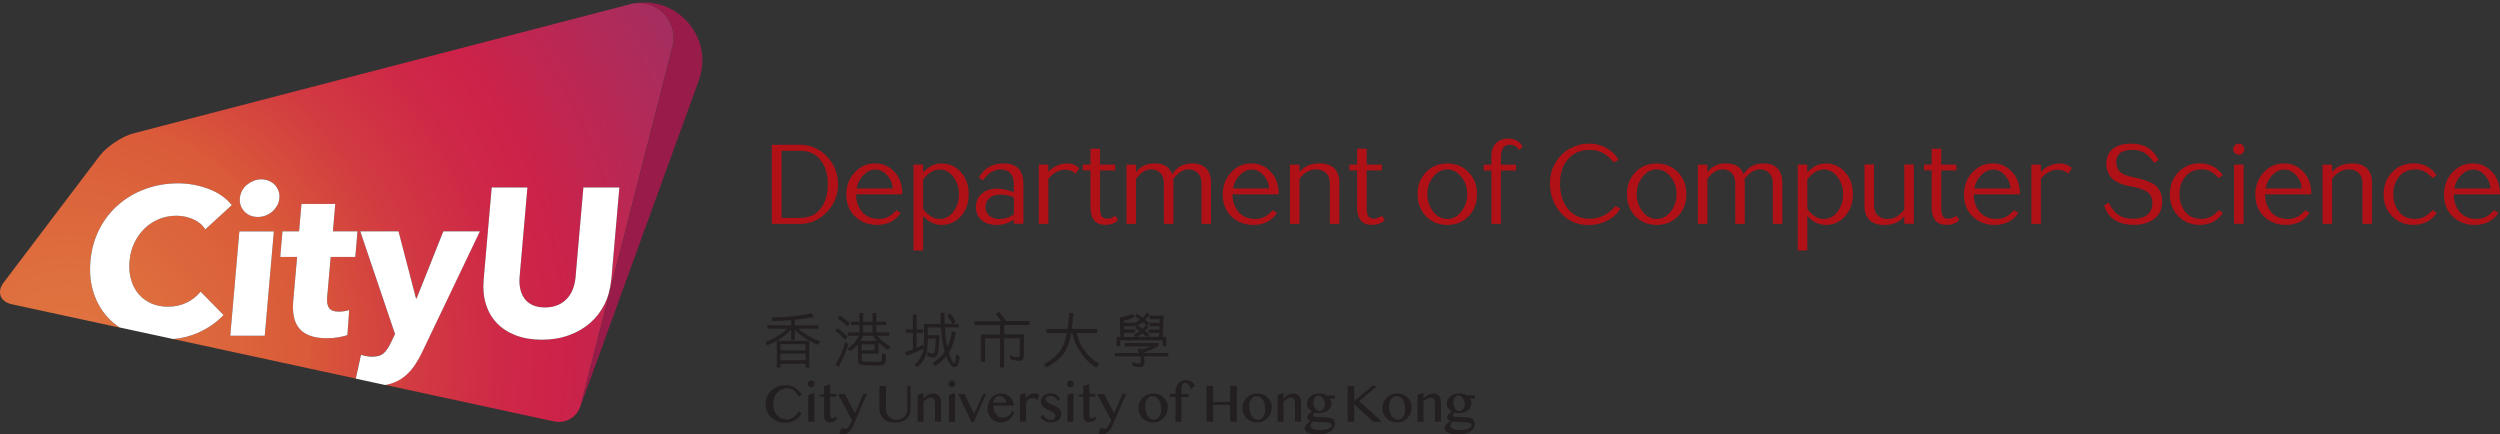 <?xml version="1.0" encoding="UTF-8"?>
<svg id="Layer_3" data-name="Layer 3" xmlns="http://www.w3.org/2000/svg" xmlns:xlink="http://www.w3.org/1999/xlink" viewBox="0 0 406.5 70.62">
  <rect x="0" y="0" width="406.5" height="70.62" fill="#333333" stroke="none"/>
  <defs>
    <style>
      .cls-1 {
        fill: #231f20;
      }

      .cls-2 {
        fill: #fff;
      }

      .cls-3 {
        fill: url(#radial-gradient);
      }

      .cls-4 {
        fill: #981b49;
      }

      .cls-5 {
        fill: #b01117;
      }
    </style>
    <radialGradient id="radial-gradient" cx="13.32" cy="88.38" fx="13.32" fy="88.38" r="175.7" gradientTransform="translate(-.41 -18.3) scale(.86)" gradientUnits="userSpaceOnUse">
      <stop offset="0" stop-color="#e07541"/>
      <stop offset=".1" stop-color="#de6e3e"/>
      <stop offset=".25" stop-color="#da5b39"/>
      <stop offset=".26" stop-color="#da5a39"/>
      <stop offset=".26" stop-color="#d95939"/>
      <stop offset=".37" stop-color="#d23b41"/>
      <stop offset=".47" stop-color="#ce2847"/>
      <stop offset=".53" stop-color="#cd2249"/>
      <stop offset=".74" stop-color="#a42e60"/>
    </radialGradient>
  </defs>
  <g>
    <g>
      <path class="cls-4" d="M102.46.69c4.18-1.05,7.97,2.75,6.9,6.93l-14.92,58.27c-.02.08-.06.15-.08.23h.01s19.26-53.05,19.26-53.05c2.58-7.11-3.84-14.2-11.16-12.37Z"/>
      <path class="cls-3" d="M102.41.7L21.71,21.68c-1.87.49-4.35,2.14-5.52,3.68L.6,45.93c-1.17,1.54-.58,3.13,1.31,3.54l17.61,3.81c-.7-.45-1.34-.97-1.9-1.57-1.06-1.12-1.86-2.47-2.38-4.04-.52-1.57-.7-3.29-.54-5.18.17-1.93.66-3.68,1.47-5.25.81-1.57,1.85-2.9,3.14-4,1.28-1.1,2.75-1.95,4.39-2.54,1.65-.59,3.39-.89,5.24-.89,1.71,0,3.36.3,4.96.9,1.6.6,2.86,1.48,3.79,2.64l-4.31,3.95c-.48-.75-1.15-1.3-2.01-1.67-.86-.36-1.75-.55-2.69-.55-1.03,0-1.98.19-2.87.56-.89.38-1.67.89-2.34,1.55-.67.66-1.22,1.44-1.64,2.33-.42.9-.68,1.88-.77,2.95-.1,1.09-.01,2.09.25,3,.26.91.67,1.69,1.21,2.33.55.65,1.23,1.15,2.04,1.52.81.36,1.72.55,2.72.55,1.16,0,2.2-.23,3.1-.68.91-.45,1.65-1.04,2.24-1.77l3.73,3.81c-1.18,1.23-2.59,2.2-4.22,2.91-1.2.53-2.52.86-3.95.99l29.66,6.42.85-3.88c.27.09.56.16.89.22.32.06.63.09.9.09.87,0,1.51-.2,1.93-.6.42-.4.8-.96,1.14-1.69l.67-1.4-5.65-16.69h6.22l2.84,10.9h.1l4.34-10.9h5.95l-9.33,19.52c-.42.89-.87,1.67-1.35,2.37-.48.69-1.04,1.28-1.66,1.77-.62.49-1.34.86-2.15,1.11-.29.09-.6.16-.92.21l27.51,5.95c1.89.41,3.82-.79,4.3-2.66l14.92-58.27c1.08-4.2-2.75-8.01-6.94-6.92ZM43.05,54.59h-5.61l1.48-16.96h5.61l-1.48,16.96ZM45.06,33.42c-.2.37-.46.7-.77.97-.31.27-.67.49-1.08.65-.41.16-.84.24-1.27.24-.91,0-1.65-.3-2.21-.9-.56-.6-.81-1.32-.73-2.16.04-.41.15-.8.34-1.17.19-.38.45-.7.77-.97.32-.27.68-.49,1.08-.66.4-.17.83-.26,1.29-.26.43,0,.84.08,1.23.24.39.16.71.38.97.65.26.27.46.6.6.97.14.37.19.78.15,1.21-.04.43-.16.83-.36,1.21ZM57.77,41.78h-4l-.57,6.5c-.07.8.03,1.4.3,1.79.27.4.81.6,1.61.6.27,0,.57-.02.88-.07.31-.05.57-.11.79-.2l-.29,4.09c-.4.14-.9.26-1.5.36-.6.1-1.2.15-1.79.15-1.14,0-2.08-.14-2.83-.43-.75-.28-1.34-.69-1.76-1.23-.42-.53-.7-1.17-.84-1.91-.14-.74-.17-1.57-.09-2.48l.63-7.17h-2.74l.36-4.16h2.7l.39-4.46h5.5l-.39,4.46h4l-.36,4.16ZM99.38,45.5c-.13,1.45-.49,2.78-1.08,3.97-.59,1.19-1.38,2.21-2.37,3.07-.99.85-2.14,1.52-3.47,1.99-1.33.48-2.78.71-4.35.71s-3.01-.24-4.25-.71c-1.23-.48-2.26-1.14-3.07-1.99-.81-.85-1.41-1.87-1.78-3.07-.37-1.19-.5-2.51-.37-3.97l1.31-15.02h5.81l-1.27,14.54c-.06.66-.03,1.28.09,1.87.12.59.33,1.12.65,1.58.31.47.75.83,1.31,1.11.56.27,1.25.41,2.07.41s1.53-.14,2.14-.41c.61-.27,1.11-.64,1.52-1.11.41-.46.71-.99.92-1.58.21-.59.35-1.22.4-1.87l1.27-14.54h5.85l-1.31,15.02Z"/>
    </g>
    <path class="cls-2" d="M57.85,61.57l.85-3.88c.27.09.56.16.89.22.32.06.63.09.9.09.87,0,1.51-.2,1.93-.6.42-.4.8-.96,1.14-1.69l.67-1.4-5.65-16.69h6.22l2.84,10.9h.1l4.34-10.9h5.95l-9.33,19.52c-.42.89-.87,1.67-1.35,2.37-.48.69-1.04,1.28-1.66,1.77-.62.49-1.34.86-2.15,1.11-.29.09-.6.16-.92.21l-4.76-1.03ZM19.52,53.28c-.7-.45-1.34-.97-1.9-1.57-1.06-1.12-1.86-2.47-2.38-4.04-.52-1.57-.7-3.29-.54-5.18.17-1.93.66-3.68,1.47-5.25.81-1.57,1.85-2.9,3.14-4,1.28-1.1,2.75-1.95,4.39-2.54,1.65-.59,3.39-.89,5.24-.89,1.71,0,3.36.3,4.96.9,1.6.6,2.86,1.48,3.79,2.64l-4.31,3.95c-.48-.75-1.15-1.3-2.01-1.67-.86-.36-1.75-.55-2.69-.55-1.03,0-1.98.19-2.87.56-.89.38-1.67.89-2.34,1.55-.67.66-1.22,1.44-1.64,2.33-.42.9-.68,1.88-.77,2.95-.1,1.09-.01,2.09.25,3,.26.91.67,1.69,1.21,2.33.55.65,1.23,1.15,2.04,1.52.81.36,1.72.55,2.72.55,1.16,0,2.2-.23,3.1-.68.91-.45,1.65-1.04,2.24-1.77l3.73,3.81c-1.18,1.23-2.59,2.2-4.22,2.91-1.2.53-2.52.86-3.95.99l-8.67-1.87ZM43.05,54.59h-5.61l1.48-16.96h5.61l-1.48,16.96ZM45.06,33.42c-.2.37-.46.7-.77.97-.31.27-.67.49-1.08.65-.41.16-.84.24-1.27.24-.91,0-1.65-.3-2.21-.9-.56-.6-.81-1.32-.73-2.16.04-.41.15-.8.34-1.17.19-.38.45-.7.77-.97.32-.27.68-.49,1.08-.66.4-.17.83-.26,1.29-.26.43,0,.84.08,1.23.24.39.16.71.38.97.65.26.27.46.6.6.97.14.37.19.78.15,1.21-.04.43-.16.83-.36,1.21ZM57.77,41.78h-4l-.57,6.5c-.07.8.03,1.4.3,1.79.27.4.81.6,1.61.6.27,0,.57-.02.88-.07.31-.05.57-.11.79-.2l-.29,4.09c-.4.14-.9.26-1.5.36-.6.1-1.2.15-1.79.15-1.14,0-2.08-.14-2.83-.43-.75-.28-1.34-.69-1.76-1.23-.42-.53-.7-1.17-.84-1.91-.14-.74-.17-1.57-.09-2.48l.63-7.17h-2.74l.36-4.16h2.7l.39-4.46h5.5l-.39,4.46h4l-.36,4.16ZM99.38,45.5c-.13,1.45-.49,2.78-1.08,3.97-.59,1.19-1.38,2.21-2.37,3.07-.99.85-2.14,1.52-3.47,1.99-1.33.48-2.78.71-4.35.71s-3.01-.24-4.25-.71c-1.23-.48-2.26-1.14-3.07-1.99-.81-.85-1.41-1.87-1.78-3.07-.37-1.19-.5-2.51-.37-3.97l1.31-15.02h5.81l-1.27,14.54c-.06.66-.03,1.28.09,1.87.12.59.33,1.12.65,1.58.31.47.75.83,1.31,1.11.56.27,1.25.41,2.07.41s1.53-.14,2.14-.41c.61-.27,1.11-.64,1.52-1.11.41-.46.71-.99.92-1.58.21-.59.35-1.22.4-1.87l1.27-14.54h5.85l-1.31,15.02Z"/>
  </g>
  <g>
    <g>
      <path class="cls-5" d="M125.51,23.54h4.48c1.78,0,3.26.63,4.47,1.91,1.21,1.26,1.8,2.77,1.8,4.52s-.61,3.28-1.84,4.54c-1.21,1.26-2.67,1.89-4.36,1.89h-4.56v-12.86ZM130.17,35.42c1.42,0,2.52-.5,3.29-1.53s1.15-2.34,1.15-3.94-.4-2.93-1.19-3.92c-.77-1.01-1.87-1.51-3.26-1.51h-3.08v10.91h3.08Z"/>
      <path class="cls-5" d="M145.76,34.18l.68.45c-.88,1.3-2.16,1.94-3.83,1.94-1.46,0-2.66-.47-3.6-1.39-.94-.94-1.4-2.11-1.4-3.53s.45-2.61,1.35-3.6c.92-.99,2.02-1.48,3.31-1.48s2.29.45,3.15,1.37c.87.9,1.3,2.12,1.3,3.66h-7.53c0,1.75.95,4,3.71,4,1.15,0,1.93-.41,2.86-1.42ZM140.41,28.44c-.58.59-.95,1.31-1.13,2.2h5.87c-.02-.77-.32-1.49-.88-2.12-.56-.63-1.21-.95-1.94-.95s-1.33.29-1.91.88Z"/>
      <path class="cls-5" d="M156.23,27.99c.85.92,1.28,2.12,1.28,3.58s-.43,2.66-1.28,3.6c-.85.94-1.89,1.4-3.13,1.4-1.1,0-2.11-.49-3.01-1.46v5.62h-1.55v-13.97h1.55v1.28c.9-.97,1.91-1.46,3.01-1.46,1.24,0,2.29.47,3.13,1.4ZM155.01,34.43c.61-.79.92-1.75.92-2.84s-.31-2.05-.92-2.84c-.59-.79-1.35-1.19-2.23-1.19-.95,0-1.84.54-2.68,1.62v4.79c.81,1.1,1.71,1.64,2.7,1.64.88,0,1.62-.4,2.21-1.17Z"/>
      <path class="cls-5" d="M158.68,33.68c0-.9.32-1.62.95-2.18s1.48-.83,2.5-.83c.88,0,1.89.27,2.38.47l.34.16v-1.46c0-1.44-.81-2.29-2.11-2.29-1.49,0-2.49,1.15-2.75,1.6l-.11.2-.72-.49c.88-1.53,2.21-2.29,4.03-2.29,2.14,0,3.21,1.12,3.21,3.35v6.46h-1.55v-.69l-.05.04c-.27.2-1.24.85-2.75.85-2.07,0-3.37-1.17-3.37-2.92ZM164.59,35.04l.27-.2v-2.77c-.7-.29-1.44-.43-2.18-.43-1.51,0-2.45.81-2.45,2.02s.92,1.96,2.29,1.96c.81,0,1.69-.31,2.07-.58Z"/>
      <path class="cls-5" d="M168.9,26.76h1.55v1.22c.74-.88,1.96-1.4,3.04-1.4.81,0,1.48.25,2,.76l-.59.9c-.43-.43-1.01-.65-1.73-.65-.56,0-1.1.16-1.58.47-.49.31-.86.65-1.13,1.03v7.31h-1.55v-9.63Z"/>
      <path class="cls-5" d="M176.07,26.76h1.24v-2.58h1.55v2.58h2.47v.95h-2.47v5.96c0,1.44.31,1.89,1.22,1.89.36,0,.79-.16,1.28-.47l.43.7c-.5.52-1.21.77-2.09.77-1.6,0-2.39-.97-2.39-2.92v-5.94h-1.24v-.95Z"/>
      <path class="cls-5" d="M196.91,29.68v6.72h-1.55v-6.68c0-1.28-.83-2.18-2.04-2.18-.95,0-1.82.54-2.56,1.6.02.23.04.41.04.54v6.72h-1.55v-6.68c0-1.28-.83-2.18-2.03-2.18-.94,0-1.76.52-2.5,1.55v7.31h-1.55v-9.63h1.55v1.26c.68-.97,1.69-1.46,3.03-1.46,1.49,0,2.45.59,2.86,1.78.7-1.19,1.78-1.78,3.24-1.78,1.96,0,3.06,1.12,3.06,3.12Z"/>
      <path class="cls-5" d="M206.96,34.18l.68.45c-.88,1.3-2.16,1.94-3.83,1.94-1.46,0-2.66-.47-3.6-1.39-.94-.94-1.4-2.11-1.4-3.53s.45-2.61,1.35-3.6c.92-.99,2.02-1.48,3.31-1.48s2.29.45,3.15,1.37c.87.9,1.3,2.12,1.3,3.66h-7.53c0,1.75.95,4,3.71,4,1.15,0,1.93-.41,2.86-1.42ZM201.61,28.44c-.58.59-.95,1.31-1.13,2.2h5.87c-.02-.77-.32-1.49-.88-2.12-.56-.63-1.21-.95-1.94-.95s-1.33.29-1.91.88Z"/>
      <path class="cls-5" d="M217.78,29.68v6.72h-1.55v-6.68c0-1.3-.85-2.18-2.21-2.18-1.08,0-1.98.52-2.72,1.55v7.31h-1.55v-9.63h1.55v1.22c.72-.95,1.82-1.42,3.31-1.42,2.03,0,3.17,1.12,3.17,3.12Z"/>
      <path class="cls-5" d="M219.43,26.76h1.24v-2.58h1.55v2.58h2.47v.95h-2.47v5.96c0,1.44.3,1.89,1.22,1.89.36,0,.79-.16,1.28-.47l.43.7c-.5.52-1.21.77-2.09.77-1.6,0-2.4-.97-2.4-2.92v-5.94h-1.24v-.95Z"/>
      <path class="cls-5" d="M231.87,28c.92-.95,2.07-1.42,3.46-1.42s2.54.47,3.46,1.42c.92.94,1.37,2.12,1.37,3.57s-.45,2.65-1.37,3.6c-.92.94-2.07,1.4-3.46,1.4s-2.54-.47-3.46-1.4c-.92-.95-1.37-2.14-1.37-3.6s.45-2.63,1.37-3.57ZM237.61,34.41c.63-.81.96-1.75.96-2.84s-.32-2.04-.96-2.83-1.39-1.19-2.29-1.19-1.64.4-2.27,1.19c-.63.79-.96,1.73-.97,2.83.02,1.1.34,2.03.97,2.84.63.79,1.38,1.19,2.27,1.19s1.66-.4,2.29-1.19Z"/>
      <path class="cls-5" d="M247.58,23.85l-.56.54c-.38-.58-.87-.86-1.46-.86-1.01,0-1.51.67-1.51,1.98v1.26h2.45v.95h-2.45v8.68h-1.55v-8.68h-1.26v-.95h1.26v-1.46c0-1.57.97-2.77,2.7-2.77,1.12,0,1.91.43,2.38,1.31Z"/>
      <path class="cls-5" d="M253.74,34.58c-1.13-1.35-1.71-2.92-1.71-4.74,0-1.3.31-2.45.94-3.46.63-1.01,1.42-1.76,2.38-2.27.96-.5,1.98-.76,3.04-.76s2,.25,2.85.74c.86.49,1.51,1.13,1.93,1.91l-.76.4c-1.17-1.39-2.32-2.03-3.93-2.03-1.46,0-2.63.5-3.51,1.51-.88.99-1.31,2.32-1.31,4s.43,3.01,1.28,4.09c.87,1.06,2.05,1.6,3.58,1.6s2.99-.68,4.16-2.05l.76.4c-.41.77-1.1,1.42-2.03,1.93-.94.49-1.96.74-3.1.74-1.89,0-3.4-.67-4.55-2Z"/>
      <path class="cls-5" d="M265.91,28c.92-.95,2.07-1.42,3.46-1.42s2.54.47,3.46,1.42c.92.94,1.37,2.12,1.37,3.57s-.45,2.65-1.37,3.6c-.92.94-2.07,1.4-3.46,1.4s-2.54-.47-3.46-1.4c-.92-.95-1.37-2.14-1.37-3.6s.45-2.63,1.37-3.57ZM271.65,34.41c.63-.81.96-1.75.96-2.84s-.32-2.04-.96-2.83c-.63-.79-1.38-1.19-2.29-1.19s-1.64.4-2.27,1.19-.95,1.73-.97,2.83c.02,1.1.34,2.03.97,2.84.63.79,1.39,1.19,2.27,1.19s1.66-.4,2.29-1.19Z"/>
      <path class="cls-5" d="M289.81,29.68v6.72h-1.55v-6.68c0-1.28-.83-2.18-2.04-2.18-.96,0-1.82.54-2.56,1.6.02.23.04.41.04.54v6.72h-1.55v-6.68c0-1.28-.83-2.18-2.03-2.18-.94,0-1.77.52-2.5,1.55v7.31h-1.55v-9.63h1.55v1.26c.69-.97,1.69-1.46,3.03-1.46,1.49,0,2.45.59,2.86,1.78.7-1.19,1.78-1.78,3.24-1.78,1.96,0,3.06,1.12,3.06,3.12Z"/>
      <path class="cls-5" d="M300,27.99c.85.92,1.28,2.12,1.28,3.58s-.43,2.66-1.28,3.6c-.85.94-1.89,1.4-3.13,1.4-1.1,0-2.11-.49-3.01-1.46v5.62h-1.55v-13.97h1.55v1.28c.9-.97,1.91-1.46,3.01-1.46,1.24,0,2.29.47,3.13,1.4ZM298.77,34.43c.61-.79.92-1.75.92-2.84s-.31-2.05-.92-2.84c-.6-.79-1.35-1.19-2.23-1.19-.95,0-1.84.54-2.68,1.62v4.79c.81,1.1,1.71,1.64,2.7,1.64.88,0,1.62-.4,2.21-1.17Z"/>
      <path class="cls-5" d="M311.19,26.76v9.63h-1.55v-1.23c-.72.95-1.82,1.42-3.31,1.42-2.04,0-3.17-1.12-3.17-3.11v-6.72h1.55v6.68c0,1.3.85,2.18,2.21,2.18,1.08,0,1.98-.52,2.72-1.55v-7.31h1.55Z"/>
      <path class="cls-5" d="M312.85,26.76h1.24v-2.58h1.55v2.58h2.47v.95h-2.47v5.96c0,1.44.31,1.89,1.22,1.89.36,0,.79-.16,1.28-.47l.43.7c-.5.52-1.21.77-2.09.77-1.6,0-2.39-.97-2.39-2.92v-5.94h-1.24v-.95Z"/>
      <path class="cls-5" d="M327.5,34.18l.68.45c-.88,1.3-2.16,1.94-3.84,1.94-1.46,0-2.66-.47-3.6-1.39-.94-.94-1.4-2.11-1.4-3.53s.45-2.61,1.35-3.6c.92-.99,2.02-1.48,3.31-1.48s2.29.45,3.15,1.37c.87.9,1.3,2.12,1.3,3.66h-7.53c0,1.75.95,4,3.71,4,1.15,0,1.93-.41,2.86-1.42ZM322.16,28.44c-.58.59-.96,1.31-1.13,2.2h5.87c-.02-.77-.32-1.49-.88-2.12-.56-.63-1.21-.95-1.94-.95s-1.33.29-1.91.88Z"/>
      <path class="cls-5" d="M330.29,26.76h1.55v1.22c.74-.88,1.96-1.4,3.04-1.4.81,0,1.48.25,2,.76l-.59.9c-.43-.43-1.01-.65-1.73-.65-.56,0-1.1.16-1.58.47-.49.31-.87.65-1.13,1.03v7.31h-1.55v-9.63Z"/>
      <path class="cls-5" d="M342.13,33.39l.74-.43c.94,1.89,2.07,2.61,3.94,2.61,2.25,0,3.17-1.03,3.17-2.54,0-.85-.29-1.46-.85-1.84-.56-.38-1.46-.67-2.67-.9-.34-.05-.65-.13-.9-.18-.23-.05-.58-.18-1.01-.36-.41-.18-.76-.4-1.03-.63-.52-.49-1.03-1.39-1.03-2.48,0-2.11,1.46-3.28,4.03-3.28,2.16,0,3.56.85,4.48,2.67l-.74.43c-1.03-1.53-1.98-2.09-3.55-2.09-1.75,0-2.61.68-2.61,2.03.07,1.1.54,1.67,1.37,2.02.6.23.85.29,1.48.41.6.13,1.04.25,1.39.34.34.09.76.25,1.22.45.47.2.83.43,1.08.68.5.49.94,1.33.94,2.41,0,1.28-.43,2.23-1.31,2.88-.88.65-1.98.97-3.31.97-1.93,0-4.11-.7-4.84-3.19Z"/>
      <path class="cls-5" d="M357.94,27.55c-1.1,0-1.98.4-2.61,1.17-.63.77-.94,1.71-.94,2.84s.31,2.03.9,2.84c.61.79,1.49,1.19,2.65,1.19s1.91-.43,2.83-1.42l.69.45c-.9,1.3-2.16,1.94-3.76,1.94-1.42,0-2.59-.47-3.51-1.42s-1.37-2.12-1.37-3.55.45-2.61,1.37-3.57c.92-.97,2.07-1.46,3.49-1.46,1.6,0,2.86.65,3.76,1.94l-.68.45c-.92-.99-1.71-1.42-2.81-1.42Z"/>
      <path class="cls-5" d="M364.04,23.36c.5,0,.9.41.9.9s-.4.9-.9.9-.92-.4-.92-.9.41-.9.92-.9ZM363.26,26.76h1.55v9.63h-1.55v-9.63Z"/>
      <path class="cls-5" d="M374.86,34.18l.68.45c-.88,1.3-2.16,1.94-3.83,1.94-1.46,0-2.67-.47-3.6-1.39-.94-.94-1.4-2.11-1.4-3.53s.45-2.61,1.35-3.6c.92-.99,2.02-1.48,3.31-1.48s2.29.45,3.15,1.37c.86.9,1.3,2.12,1.3,3.66h-7.53c0,1.75.96,4,3.71,4,1.15,0,1.93-.41,2.86-1.42ZM369.51,28.44c-.58.59-.95,1.31-1.13,2.2h5.87c-.02-.77-.32-1.49-.88-2.12-.56-.63-1.21-.95-1.95-.95s-1.33.29-1.91.88Z"/>
      <path class="cls-5" d="M385.68,29.68v6.72h-1.55v-6.68c0-1.3-.85-2.18-2.21-2.18-1.08,0-1.98.52-2.72,1.55v7.31h-1.55v-9.63h1.55v1.22c.72-.95,1.82-1.42,3.31-1.42,2.03,0,3.17,1.12,3.17,3.12Z"/>
      <path class="cls-5" d="M392.7,27.55c-1.1,0-1.98.4-2.61,1.17-.63.77-.94,1.71-.94,2.84s.31,2.03.9,2.84c.61.79,1.49,1.19,2.65,1.19s1.91-.43,2.83-1.42l.69.45c-.9,1.3-2.16,1.94-3.76,1.94-1.42,0-2.59-.47-3.51-1.42s-1.37-2.12-1.37-3.55.45-2.61,1.37-3.57c.92-.97,2.07-1.46,3.49-1.46,1.6,0,2.86.65,3.76,1.94l-.68.45c-.92-.99-1.71-1.42-2.81-1.42Z"/>
      <path class="cls-5" d="M405.55,34.18l.68.45c-.88,1.3-2.16,1.94-3.84,1.94-1.46,0-2.66-.47-3.6-1.39-.94-.94-1.4-2.11-1.4-3.53s.45-2.61,1.35-3.6c.92-.99,2.02-1.48,3.31-1.48s2.29.45,3.15,1.37c.87.9,1.3,2.12,1.3,3.66h-7.53c0,1.75.95,4,3.71,4,1.15,0,1.93-.41,2.86-1.42ZM400.2,28.44c-.58.59-.96,1.31-1.13,2.2h5.87c-.02-.77-.32-1.49-.88-2.12-.56-.63-1.21-.95-1.94-.95s-1.33.29-1.91.88Z"/>
    </g>
    <g>
      <g>
        <path class="cls-1" d="M129.86,53.45h3.24v-.56h-3.87v-.9c1.06-.09,2.03-.23,2.94-.42l.13-.03-.31-.58h-.07c-2.1.44-4.24.65-6.36.65h-.13s.17.6.17.6h.08c1.03-.02,2.03-.07,2.96-.16v.84h-3.87v.56h3.22c-.35.36-.79.72-1.33,1.06-.39.25-.74.45-1.08.62-.33.17-.67.31-1.01.43l-.1.04.27.55.08-.03c.48-.18.98-.42,1.49-.71v4.36h.6v-.62h4.08v.62h.6v-4.36h-5.28c.27-.16.54-.33.82-.51.32-.22.63-.46.91-.73.23-.21.43-.4.59-.59v1.69h.6v-1.69c.8.9,2.03,1.73,3.66,2.46l.06.03.48-.52-.13-.05c-1.53-.62-2.68-1.3-3.44-2.03ZM126.9,56.95v-.99h4.08v.99h-4.08ZM130.99,57.51v1.06h-4.08v-1.06h4.08Z"/>
        <path class="cls-1" d="M137.74,52.99l.08.08.37-.5-.06-.06c-.45-.42-.94-.8-1.49-1.15l-.08-.05-.34.46.08.06c.47.32.96.71,1.43,1.17Z"/>
        <path class="cls-1" d="M142.63,54.6h1.96v-.56h-2.11v-1.18h1.62v-.56h-1.62v-1.41h-.6v1.41h-1.53v-1.41h-.6v1.41h-1.37v.56h1.37v1.18h-1.92v.56h1.84c-.14.27-.32.56-.54.86-.33.43-.75.82-1.23,1.17l-.09.07.45.43.07-.05c.28-.22.51-.42.72-.62.15-.15.3-.31.45-.48v2.5c0,.19.02.34.06.47.04.12.11.21.21.27.05.07.2.13.76.16.5.03,1.2.05,2.02.05.42,0,.74-.03.97-.09.24-.06.38-.18.42-.32.02-.04.04-.13.07-.37v-.03c.02-.2.05-.48.08-.87v-.07s-.63-.31-.63-.31v.15c-.05.72-.08,1.07-.09,1.1-.05.09-.24.21-.81.21-1.99,0-2.33-.08-2.38-.11-.03-.03-.05-.06-.06-.1,0-.02-.02-.07-.01-.16v-.94h2.73v-1.81c.41.4.89.78,1.44,1.13l.07.04.47-.52-.11-.06c-.9-.51-1.59-1.08-2.05-1.7ZM141.88,52.87v1.18h-1.53v-1.18h1.53ZM140.08,56.95v-.95h2.13v.95h-2.13ZM139.88,55.44c.17-.26.32-.54.46-.84h1.58c.18.29.39.57.64.84h-2.68Z"/>
        <path class="cls-1" d="M137.96,55.94l-.5-.34-.04.13c-.37,1.26-.89,2.43-1.55,3.48l-.05.08.54.38.05-.1c.35-.63.63-1.21.87-1.78.25-.6.47-1.2.65-1.79l.02-.07Z"/>
        <path class="cls-1" d="M136.62,54.47c.27.24.52.5.71.69l.08.08.38-.49-.06-.06c-.47-.49-.97-.92-1.49-1.27l-.08-.05-.34.44.08.06c.24.19.48.39.72.59Z"/>
        <path class="cls-1" d="M155.45,57.74c-.04.34-.06.6-.09.79-.04.2-.06.35-.08.41-.01.03-.05.11-.1.11-.06,0-.13-.05-.22-.16-.1-.13-.21-.33-.33-.59-.08-.15-.15-.3-.2-.46-.06-.17-.12-.33-.16-.5h0c.46-.65.84-1.73,1.15-3.22l.02-.09-.63-.16-.02.1c-.11.57-.24,1.07-.39,1.54-.12.35-.24.67-.36.93-.07-.27-.12-.55-.16-.86-.06-.33-.11-.69-.15-1.13-.04-.38-.06-.78-.08-1.21h2.22v-.56h-.91l.46-.32-.04-.08c-.12-.22-.25-.43-.38-.64-.12-.18-.26-.36-.44-.59l-.06-.07-.49.33.06.08c.17.23.3.41.42.61.14.21.25.43.34.62l.02.05h-1.24c-.03-.49-.04-1.05-.03-1.71v-.1s-.64,0-.64,0v.1c-.01.64,0,1.2.03,1.71h-2.72v2.74c0,.4-.03.78-.08,1.13l-.08-.5-.12.07c-.28.16-.59.32-.93.45v-2.44h1.08v-.56h-1.08v-2.4h-.6v2.4h-1.14v.56h1.14v2.68c-.17.07-.35.14-.55.2-.21.07-.44.15-.66.21l-.12.03.31.59.08-.02c.34-.1.73-.25,1.23-.47.39-.16.82-.36,1.4-.64h.03s0,.01,0,.03c-.06.39-.16.72-.28,1-.13.29-.28.56-.46.79-.18.23-.38.44-.61.65l-.07.06.38.48.08-.06c.24-.2.46-.43.68-.69.21-.27.39-.56.53-.87.29-.64.44-1.51.45-2.6v-.43h1.31c-.03.64-.06,1.05-.09,1.37-.04.39-.08.65-.11.79-.04.12-.12.27-.27.27-.06,0-.17,0-.33-.04-.15-.03-.3-.08-.47-.15l-.13-.05v.66l.06.02c.19.07.38.12.56.15.15.04.3.05.39.04.16.01.3-.04.4-.14.1-.08.2-.22.29-.42.07-.18.12-.5.19-1.03.04-.45.08-1.04.12-1.93v-.1s-1.92,0-1.92,0v-1.24h2.15c.06.98.16,1.87.31,2.65.03.23.07.47.13.69.04.21.1.41.16.59-.46.65-1.07,1.24-1.87,1.8l-.08.06.37.48.08-.05c.7-.46,1.27-.96,1.74-1.53.11.31.23.59.38.84.34.61.66.9.96.9.2,0,.38-.08.52-.25.06-.11.12-.28.18-.51.06-.23.11-.51.14-.87v-.05s-.55-.45-.55-.45l-.02.22Z"/>
        <path class="cls-1" d="M163.51,52.13l-.04-.08c-.13-.22-.27-.43-.45-.66-.15-.19-.31-.38-.51-.61l-.06-.06-.53.37.07.08c.31.34.57.7.78,1.06h-4.31v.64h4.13v1.51h-3.1v4.43h.68v-3.8h2.42v4.75h.68v-4.75h2.54v2.77c0,.19-.04.26-.07.28-.01.01-.03.03-.09.02-.37,0-.8-.09-1.29-.29l-.15-.06.06.66.06.02c.22.09.45.15.7.19.21.05.42.07.63.07.55,0,.83-.29.83-.83v-3.49h-3.21v-1.51h4.13v-.64h-4.01l.13-.09Z"/>
        <path class="cls-1" d="M177.37,58.15c-.4-.36-.74-.75-1.04-1.19-.32-.41-.59-.87-.8-1.36-.2-.46-.35-.93-.45-1.44h3.31v-.68h-4.12c.09-.69.17-1.5.25-2.48v-.1s-.67,0-.67,0v.09c-.03.32-.06.63-.09.92-.01.15-.03.3-.04.45-.04.37-.09.77-.14,1.13h-3.42v.68h3.31c-.1.5-.22.96-.36,1.39-.15.44-.31.81-.47,1.08-.61,1-1.56,1.85-2.83,2.54l-.12.06.52.48.06-.03c.71-.39,1.3-.8,1.8-1.24.51-.46.92-.96,1.22-1.49.36-.61.65-1.55.88-2.79h.2c.12.6.28,1.13.49,1.63.25.58.53,1.07.85,1.5.33.51.69.95,1.1,1.35.39.38.83.73,1.37,1.08l.07.05.51-.6-.1-.06c-.48-.29-.91-.61-1.28-.96Z"/>
        <path class="cls-1" d="M189.95,57.39h-4.12s0-.01,0-.02h0c.47-.15.9-.31,1.29-.48.45-.19.84-.39,1.2-.61l.05-.03v-.48h-5.47v.56h4.2c-.48.2-.98.37-1.51.51,0-.01-.01-.03-.02-.04v-.02s-.06-.06-.08-.1l-.04-.09-.52.24.06.09s.06.1.08.14c.03.05.06.1.08.14.03.07.06.13.09.19h-3.96v.56h4.13l.04.3c.02.14.03.28.04.41,0,.13-.02.23-.03.3-.02.07-.04.09-.03.09h0s-.06.02-.09.03c-.03,0-.07.02-.11.02-.29,0-.6-.07-.96-.22l-.15-.06.06.67.06.02c.18.06.37.11.55.14.21.03.38.05.54.05.21,0,.39-.05.54-.17.16-.13.23-.41.23-.87v-.05c-.01-.1-.02-.22-.04-.34v-.07c-.02-.08-.03-.16-.05-.25h3.96v-.56Z"/>
        <path class="cls-1" d="M182.17,55.34h6.89v.95h.59v-1.52h-.61l.18-3.44h-2.27v.56h1.65l-.04.58h-1.65v.57h1.62l-.03.54h-1.74v.56h1.71l-.04.62h-1.87l.32-.36-.08-.06c-.11-.09-.23-.2-.35-.31-.09-.07-.18-.15-.27-.23.17-.17.34-.37.52-.62l.04-.06-.2-.22.33-.36-.08-.06c-.11-.09-.2-.18-.3-.27l-.02-.02c-.08-.06-.16-.13-.24-.2.09-.09.19-.19.28-.3.12-.13.24-.28.34-.41l.05-.06-.36-.41-.07.1c-.18.25-.4.5-.66.74-.25-.18-.52-.36-.87-.59l-.07-.05-.34.4.09.06c.18.12.37.25.55.38l.21.15c-.14.1-.26.18-.38.25-.16.11-.34.2-.52.27h0s0-.04,0-.04h-1.77v-.33c.26-.05.54-.11.84-.21.29-.09.57-.21.87-.34l.1-.05-.33-.53-.08.03c-.62.27-1.27.46-1.93.55h-.09s.08,3.17.08,3.17h-.62v1.52h.6v-.95ZM185.84,52.36c.16.15.33.31.5.47-.17.24-.35.45-.56.65-.12-.08-.24-.16-.35-.24-.14-.1-.28-.2-.42-.29l-.04-.03c.13-.07.26-.14.4-.22.18-.11.34-.22.48-.33ZM185.78,54.18c.09.09.19.18.29.26.11.11.23.23.34.33h-1.6c.33-.15.65-.35.97-.59ZM184.49,52.73l.2.32.08-.04s.07-.03.1-.05l-.29.35.29.2c.15.1.31.21.47.32-.26.19-.55.37-.88.51l-.1.05.25.39h0s-1.85,0-1.85,0v-.66s1.8,0,1.8,0v-.56h-1.82v-.5s1.76,0,1.76,0v-.33Z"/>
      </g>
      <g>
        <path class="cls-1" d="M129.83,66.91c-.08.16-.18.32-.31.47s-.27.29-.42.42c-.16.12-.33.22-.51.3-.18.07-.37.11-.56.11-.33,0-.64-.06-.92-.17-.28-.11-.53-.28-.73-.49-.21-.21-.37-.48-.49-.79-.12-.31-.18-.67-.18-1.06s.06-.76.18-1.07c.12-.31.29-.58.5-.8.21-.22.46-.39.74-.51.28-.12.59-.18.91-.18.37,0,.71.11,1,.31.29.21.55.55.79,1l.03.05.51-.33-.03-.04c-.12-.2-.26-.38-.43-.56-.17-.18-.36-.34-.58-.48-.21-.14-.46-.25-.72-.33-.26-.08-.55-.13-.86-.13s-.63.04-.92.11c-.29.07-.55.18-.79.32-.24.14-.46.3-.65.49s-.36.4-.49.62c-.13.23-.24.47-.31.73-.07.26-.11.53-.11.8,0,.41.08.8.23,1.17.15.37.37.69.65.97.28.27.62.49,1.01.66.39.16.83.24,1.31.24.33,0,.64-.04.91-.12.27-.08.52-.19.73-.33.21-.14.41-.3.57-.48.16-.18.31-.37.43-.56l.03-.04-.5-.32-.03.05Z"/>
        <polygon class="cls-1" points="131.42 64.24 131.42 68.58 132.4 68.58 132.4 63.97 132.09 63.97 131.42 64.24"/>
        <path class="cls-1" d="M132.3,62.02c-.05-.05-.11-.09-.18-.12-.13-.06-.3-.06-.43,0-.07.03-.13.07-.18.12-.05.05-.09.11-.12.18-.03.07-.04.14-.04.21s.01.15.04.21c.03.07.07.13.12.18.05.05.11.09.18.12.07.03.14.04.21.04s.15-.01.21-.04c.07-.03.13-.07.18-.12.05-.05.09-.11.12-.18.03-.07.04-.14.04-.21s-.01-.15-.04-.21c-.03-.07-.07-.13-.12-.18Z"/>
        <path class="cls-1" d="M135.84,67.78c-.06.07-.12.12-.2.17-.12.07-.29.09-.41.03-.05-.02-.1-.05-.13-.09-.04-.04-.07-.08-.09-.14-.02-.05-.03-.11-.03-.17v-3.07h.99v-.48h-.99v-1.5h-.3l-.68.26v1.25l-.77.21v.25h.77v3.07c0,.16.02.3.05.43.04.13.09.25.17.34.08.1.17.17.29.23.12.05.25.08.41.08.29,0,.54-.06.74-.18.2-.12.36-.29.49-.5l.02-.04-.3-.2-.03.03Z"/>
        <path class="cls-1" d="M139.03,67.19l-1.67-3.13h-1.11l2.29,4.27-.29.64c-.03.08-.08.16-.13.25-.05.09-.11.17-.17.25-.06.07-.13.14-.21.18-.13.09-.3.08-.42.05-.06-.01-.11-.03-.16-.05-.05-.02-.09-.04-.13-.06-.04-.02-.08-.04-.12-.06l-.05-.02-.4.9.03.02c.07.06.16.1.26.13.1.03.21.05.32.05.14,0,.29-.03.44-.08.15-.05.3-.13.44-.24.14-.11.28-.24.4-.4.12-.16.24-.35.33-.57l2.29-5.28h-.58l-1.37,3.13Z"/>
        <path class="cls-1" d="M147.52,66.52c0,.24-.04.46-.12.67-.08.21-.2.39-.34.55-.15.16-.33.28-.54.37-.21.09-.45.14-.72.14s-.5-.05-.72-.14c-.21-.09-.4-.22-.55-.37-.15-.16-.27-.34-.35-.55-.08-.21-.12-.43-.12-.67v-3.77h-1.07v3.75c0,.3.05.6.16.86.11.27.27.51.48.71.21.2.47.36.78.48.31.12.67.17,1.07.17.45,0,.84-.06,1.16-.17.32-.12.59-.27.8-.47.21-.2.36-.43.46-.7.1-.26.15-.55.15-.85v-3.77h-.52v3.77Z"/>
        <path class="cls-1" d="M152.66,64.38c-.1-.13-.23-.23-.37-.3-.14-.07-.29-.11-.46-.11-.3,0-.61.08-.9.23-.26.13-.52.33-.76.59v-.82h-.3l-.68.26v4.35h.98v-3.31c.09-.09.19-.17.29-.24.1-.08.21-.14.32-.2.1-.05.21-.1.31-.13.21-.06.39-.06.54,0,.08.04.15.09.21.16.06.07.1.16.14.26.03.11.05.23.05.37v3.07h.98v-3.22c0-.19-.03-.37-.09-.54-.06-.17-.14-.32-.25-.44Z"/>
        <polygon class="cls-1" points="154.3 64.24 154.3 68.58 155.28 68.58 155.28 63.97 154.97 63.97 154.3 64.24"/>
        <path class="cls-1" d="M155.17,62.02c-.05-.05-.11-.09-.18-.12-.13-.06-.3-.06-.43,0-.07.03-.13.07-.18.12-.05.05-.09.11-.12.18-.03.07-.04.14-.04.21s.01.15.04.21c.03.07.07.13.12.18.05.05.11.09.18.12.07.03.14.04.21.04s.15-.01.21-.04c.07-.03.13-.07.18-.12.05-.05.09-.11.12-.18.03-.07.04-.14.04-.21s-.01-.15-.04-.21c-.03-.07-.07-.13-.12-.18Z"/>
        <polygon class="cls-1" points="158.38 67.33 156.86 64.08 156.85 64.05 155.81 64.05 157.94 68.6 157.95 68.63 158.32 68.63 160.36 64.05 159.85 64.05 158.38 67.33"/>
        <path class="cls-1" d="M164.57,66.86c-.04.13-.11.26-.2.39-.1.13-.22.24-.35.34-.14.1-.29.18-.47.24-.17.06-.35.09-.53.09-.22,0-.42-.05-.6-.15-.18-.1-.34-.24-.48-.42-.13-.18-.24-.39-.31-.64-.07-.23-.11-.49-.11-.76h3.3v-.05c0-.25-.05-.49-.15-.72-.1-.23-.24-.44-.42-.61-.18-.18-.39-.32-.64-.42-.25-.1-.52-.16-.82-.16-.33,0-.64.06-.91.19-.27.13-.51.3-.7.53-.19.22-.35.49-.45.8-.11.31-.16.64-.16,1,0,.3.06.59.17.85s.28.5.48.7.44.35.71.47c.27.11.56.17.86.17.23,0,.47-.04.69-.13.23-.09.44-.21.63-.36.19-.15.36-.33.5-.53.14-.2.25-.42.31-.66v-.04s-.34-.15-.34-.15l-.02.06ZM161.51,65.47c.01-.14.05-.27.1-.4.06-.14.14-.26.23-.36.09-.1.19-.18.31-.23.25-.12.54-.1.78,0,.13.06.25.14.35.24.1.1.18.22.23.36.05.12.08.26.08.4h-2.09Z"/>
        <path class="cls-1" d="M168.6,64.02c-.27-.07-.56-.07-.84.02-.14.05-.28.11-.41.19-.13.08-.25.18-.35.29-.07.08-.14.16-.19.24l-.1-.8h-.18l-.68.26v4.35h.98v-3.12c.06-.12.13-.23.2-.32.08-.09.16-.17.25-.23.09-.06.19-.1.29-.13.17-.05.34-.05.51-.04.07,0,.13.02.19.04.06.02.12.05.18.09.06.04.12.09.17.14l.06.06.32-.85-.03-.02c-.11-.08-.24-.14-.37-.17Z"/>
        <path class="cls-1" d="M172.16,66.4c-.12-.11-.27-.2-.42-.29-.16-.08-.32-.16-.47-.23l-.47-.2c-.15-.06-.29-.14-.41-.21-.12-.08-.21-.16-.28-.25-.07-.09-.1-.19-.1-.32,0-.07.02-.14.06-.2.04-.07.09-.12.16-.17.07-.05.15-.09.25-.12.1-.03.21-.04.33-.04.22,0,.44.07.63.19.2.13.38.33.54.6l.03.05.4-.36-.03-.04c-.14-.17-.27-.32-.39-.43-.12-.11-.25-.2-.38-.26-.13-.06-.26-.1-.39-.12-.13-.02-.27-.03-.42-.03-.22,0-.43.03-.62.1-.19.06-.36.15-.49.27-.14.11-.25.25-.33.41-.08.16-.12.33-.12.51,0,.19.04.37.11.51.07.14.16.27.28.38.11.11.24.21.39.29.14.08.29.16.44.23.15.07.29.14.43.21.14.06.26.14.37.21.11.08.19.16.26.26.06.09.09.2.09.33,0,.07-.02.15-.06.22-.04.07-.09.14-.16.19-.07.06-.15.1-.25.14-.2.07-.45.06-.65,0-.1-.03-.2-.08-.3-.14-.1-.07-.2-.15-.29-.25-.1-.1-.2-.23-.3-.38l-.03-.05-.44.39.03.04c.14.18.27.32.42.43.14.11.28.19.43.26.14.06.29.1.43.12.14.02.28.03.41.03.29,0,.55-.04.76-.11.22-.07.4-.17.54-.29.15-.12.26-.27.33-.44.07-.17.11-.35.11-.55s-.04-.36-.12-.51c-.08-.14-.18-.27-.3-.38Z"/>
        <path class="cls-1" d="M174.44,62.02c-.05-.05-.11-.09-.18-.12-.13-.06-.3-.06-.43,0-.07.03-.13.07-.18.12-.05.05-.09.11-.12.18-.03.07-.04.14-.04.21s.01.15.04.21c.03.07.07.13.12.18.05.05.11.09.18.12.07.03.14.04.21.04s.15-.01.21-.04c.07-.03.13-.07.18-.12.05-.05.09-.11.12-.18.03-.07.04-.14.04-.21s-.01-.15-.04-.21c-.03-.07-.07-.13-.12-.18Z"/>
        <polygon class="cls-1" points="173.57 64.24 173.57 68.58 174.54 68.58 174.54 63.97 174.24 63.97 173.57 64.24"/>
        <path class="cls-1" d="M177.99,67.78c-.06.07-.12.13-.2.17-.12.07-.29.09-.41.03-.05-.02-.1-.05-.13-.09-.04-.04-.07-.08-.09-.14-.02-.05-.03-.11-.03-.17v-3.07h.99v-.48h-.99v-1.5h-.3l-.68.26v1.25l-.77.21v.25h.77v3.07c0,.16.02.3.05.43.04.13.09.25.17.34.08.1.17.17.29.23.12.05.25.08.41.08.29,0,.54-.06.74-.18.2-.12.36-.29.49-.5l.02-.04-.3-.2-.03.03Z"/>
        <path class="cls-1" d="M181.17,67.19l-1.67-3.13h-1.11l2.29,4.27-.29.64c-.03.08-.08.16-.13.25-.05.09-.11.17-.17.25-.06.07-.13.14-.21.18-.07.05-.15.07-.23.07-.07,0-.14,0-.19-.02-.06-.01-.11-.03-.16-.05-.05-.02-.09-.04-.13-.06-.04-.02-.08-.04-.12-.06l-.05-.02-.4.9.03.02c.07.06.16.1.26.13.1.03.21.05.32.05.14,0,.29-.03.44-.08.15-.05.3-.13.44-.24s.28-.24.4-.4c.12-.16.24-.35.33-.57l2.29-5.28h-.58l-1.37,3.13Z"/>
        <path class="cls-1" d="M189.21,64.62c-.21-.2-.46-.36-.75-.47-.29-.11-.61-.17-.95-.17s-.67.06-.96.19c-.29.12-.54.3-.76.51s-.38.47-.5.77c-.12.29-.18.61-.18.94s.06.62.18.9c.12.28.29.52.5.73.21.21.47.37.76.49.29.12.61.18.96.18s.66-.07.95-.2c.29-.13.54-.31.75-.53.21-.22.38-.49.5-.79.12-.3.18-.62.18-.96,0-.31-.06-.6-.18-.87-.12-.27-.29-.51-.5-.71ZM188.12,68.12c-.14.08-.29.13-.45.13-.23,0-.44-.06-.62-.18-.18-.12-.34-.28-.46-.48-.13-.2-.23-.45-.29-.72-.07-.28-.1-.58-.1-.9,0-.22.03-.42.09-.61.06-.19.14-.36.25-.5.1-.14.22-.25.35-.33.13-.08.26-.12.4-.12.27,0,.51.06.7.17.19.11.35.27.47.47.12.2.21.44.26.71.05.28.08.58.08.89,0,.22-.03.42-.08.62-.06.19-.14.36-.24.51-.1.14-.22.26-.36.35Z"/>
        <path class="cls-1" d="M194.05,62.32c-.1-.11-.21-.21-.34-.28-.13-.08-.27-.13-.42-.18-.15-.04-.31-.06-.47-.06-.23,0-.46.05-.66.14-.21.1-.39.22-.54.39-.15.16-.27.35-.36.57-.09.22-.13.45-.13.7v.46h-.92v.48h.92v4.05h.98v-4.05h1.18v-.48h-1.18v-.99c0-.11.01-.21.04-.31.03-.1.07-.19.12-.27.05-.08.12-.14.19-.18.07-.04.15-.07.23-.07.14,0,.26.03.35.08.09.06.17.13.24.22.06.09.12.2.16.31.04.12.08.23.11.35l.02.07.73-.53-.02-.04c-.06-.14-.14-.26-.24-.37Z"/>
        <polygon class="cls-1" points="200.02 65.36 197.25 65.36 197.25 62.75 196.18 62.75 196.18 68.58 197.25 68.58 197.25 65.83 200.02 65.83 200.02 68.58 201.09 68.58 201.09 62.75 200.02 62.75 200.02 65.36"/>
        <path class="cls-1" d="M206.12,64.62c-.21-.2-.46-.36-.75-.47-.29-.11-.61-.17-.95-.17s-.67.06-.96.19c-.29.12-.54.3-.76.51s-.38.47-.5.77c-.12.29-.18.61-.18.94s.06.62.18.9c.12.28.29.52.5.73.21.21.46.37.76.49.29.12.61.18.96.18s.66-.07.95-.2c.29-.13.54-.31.75-.53.21-.22.38-.49.5-.79.12-.3.18-.62.18-.96,0-.31-.06-.6-.18-.87-.12-.27-.29-.51-.5-.71ZM205.04,68.12c-.14.08-.29.13-.45.13-.23,0-.44-.06-.62-.18-.18-.12-.34-.28-.46-.48-.13-.2-.23-.45-.29-.72-.07-.28-.1-.58-.1-.9,0-.22.03-.42.09-.61.06-.19.14-.36.25-.5.1-.14.22-.25.35-.33.13-.08.26-.12.4-.12.27,0,.51.06.7.17.19.11.35.27.47.47.12.2.21.44.26.71.05.28.08.58.08.89,0,.22-.03.42-.08.62-.06.19-.14.36-.24.51-.1.14-.22.26-.36.35Z"/>
        <path class="cls-1" d="M211.2,64.38c-.11-.13-.23-.23-.37-.3-.14-.07-.29-.11-.46-.11-.3,0-.61.08-.9.23-.26.13-.52.33-.76.59v-.82h-.3l-.68.26v4.35h.98v-3.31c.09-.09.19-.17.29-.24.1-.08.21-.14.32-.2.1-.05.21-.1.31-.13.21-.06.39-.06.54,0,.08.04.15.09.21.16.06.07.11.16.14.26.03.11.05.23.05.37v3.07h.98v-3.22c0-.19-.03-.37-.09-.54-.06-.17-.14-.32-.25-.44Z"/>
        <path class="cls-1" d="M215.55,64.17c-.09-.04-.19-.07-.3-.1-.11-.03-.24-.05-.36-.07-.13-.02-.26-.03-.4-.03-.28,0-.54.04-.78.13-.24.09-.45.2-.63.35-.18.15-.32.32-.43.52-.1.2-.15.41-.15.64,0,.3.09.58.26.81.15.2.36.37.61.5-.09.04-.17.08-.25.14-.11.08-.21.16-.29.25-.09.09-.15.19-.2.29-.05.1-.08.2-.08.3,0,.07.02.13.05.19.03.06.08.11.13.16.05.05.12.09.19.13.05.02.1.05.15.06-.09.07-.18.14-.27.22-.12.1-.23.2-.32.3-.1.1-.18.22-.24.33-.06.12-.1.24-.1.37,0,.15.05.29.15.41.09.12.24.22.43.3.18.08.42.14.7.19.28.04.6.07.97.07.41,0,.79-.04,1.11-.12.33-.08.61-.2.84-.35.23-.15.41-.34.53-.55.12-.22.19-.46.19-.72,0-.15-.02-.29-.07-.41-.05-.12-.13-.23-.24-.32-.11-.09-.26-.16-.44-.21-.18-.05-.4-.08-.67-.09l-1.63-.07c-.17,0-.3-.04-.39-.08-.08-.04-.12-.1-.12-.17,0-.08.03-.17.08-.25.05-.08.11-.15.18-.21.08.03.18.05.29.06.12.02.24.03.35.03.31,0,.59-.04.84-.11.26-.07.48-.18.66-.32.19-.14.33-.31.44-.5.1-.19.16-.41.16-.65,0-.15-.03-.31-.08-.46-.04-.12-.1-.23-.16-.34h.8v-.47h-1.29c-.05-.04-.12-.08-.2-.12ZM213.11,69.06c.02-.06.04-.13.07-.19.03-.06.07-.12.12-.18.04-.05.09-.1.15-.14.06,0,.16.02.28.03.15.02.31.03.49.04.19.01.39.02.61.03.21.01.43.02.65.02.17,0,.32.01.45.03.13.02.24.06.33.1.09.04.15.1.2.16.04.06.07.14.07.23,0,.08-.04.17-.11.25-.08.09-.2.17-.36.24-.16.07-.35.13-.58.18-.23.05-.49.07-.78.07-.27,0-.51-.02-.72-.06-.2-.04-.37-.09-.51-.16-.13-.07-.23-.14-.29-.22-.06-.08-.09-.16-.09-.25,0-.06,0-.12.02-.18ZM214.01,64.39c.1-.06.22-.08.36-.08s.28.04.4.11c.13.07.24.18.34.31.1.13.18.29.23.47.06.18.09.38.09.59,0,.15-.02.28-.07.41-.05.12-.12.24-.2.33-.08.09-.18.17-.29.22-.24.12-.51.1-.72-.02-.12-.07-.22-.16-.3-.29-.09-.12-.15-.27-.2-.44-.05-.17-.07-.35-.07-.54,0-.16.02-.32.05-.46.03-.14.08-.26.15-.36.06-.1.15-.18.25-.24Z"/>
        <polygon class="cls-1" points="223.93 62.75 223.14 62.75 220.19 65.23 220.19 62.75 219.13 62.75 219.13 68.58 220.19 68.58 220.19 65.73 223.3 68.57 223.31 68.58 224.69 68.58 221 65.21 223.93 62.75"/>
        <path class="cls-1" d="M228.87,64.62c-.21-.2-.46-.36-.75-.47-.29-.11-.61-.17-.95-.17s-.67.06-.96.19c-.29.12-.54.3-.76.51s-.38.47-.5.77c-.12.29-.18.61-.18.94s.06.62.18.9c.12.28.29.52.5.73.21.21.46.37.76.49.29.12.61.18.96.18s.66-.07.95-.2c.29-.13.54-.31.75-.53.21-.22.38-.49.5-.79.12-.3.18-.62.18-.96,0-.31-.06-.6-.18-.87-.12-.27-.29-.51-.5-.71ZM227.79,68.12c-.14.08-.29.13-.45.13-.23,0-.44-.06-.62-.18-.18-.12-.34-.28-.46-.48-.13-.2-.23-.45-.29-.72-.07-.28-.1-.58-.1-.9,0-.22.03-.42.09-.61.06-.19.14-.36.25-.5.1-.14.22-.25.35-.33.13-.08.26-.12.4-.12.27,0,.51.06.7.17.19.11.35.27.47.47.12.2.21.44.26.71.05.28.08.58.08.89,0,.22-.03.42-.08.62-.06.19-.14.36-.24.51-.1.14-.22.26-.36.35Z"/>
        <path class="cls-1" d="M233.95,64.38c-.11-.13-.23-.23-.37-.3-.14-.07-.29-.11-.46-.11-.3,0-.61.08-.9.23-.26.13-.52.33-.76.59v-.82h-.3l-.68.26v4.35h.98v-3.31c.09-.09.19-.17.29-.24.1-.08.21-.14.32-.2.1-.05.21-.1.31-.13.21-.06.39-.06.54,0,.08.04.15.09.21.16.06.07.11.16.14.26.03.11.05.23.05.37v3.07h.98v-3.22c0-.19-.03-.37-.09-.54-.06-.17-.14-.32-.25-.44Z"/>
        <path class="cls-1" d="M239.79,64.29h-1.29c-.05-.04-.12-.08-.2-.12-.09-.04-.19-.07-.3-.1-.11-.03-.24-.05-.36-.07-.13-.02-.26-.03-.4-.03-.28,0-.54.04-.78.13-.24.09-.45.2-.63.35-.18.15-.32.32-.43.52-.1.2-.15.41-.15.64,0,.3.09.58.26.81.15.2.36.37.61.5-.09.04-.17.08-.25.14-.11.08-.21.16-.29.25-.09.09-.15.19-.2.29-.05.1-.08.2-.08.3,0,.07.02.13.05.19.03.06.08.11.13.16.05.05.12.09.19.13.05.02.1.05.15.06-.09.07-.18.14-.27.22-.12.1-.23.2-.32.3-.1.1-.18.22-.24.33-.06.12-.1.24-.1.37,0,.15.05.29.15.41.09.12.24.22.43.3.18.08.42.14.7.19.28.04.6.07.97.07.41,0,.79-.04,1.11-.12.33-.08.61-.2.84-.35.23-.15.41-.34.53-.55.12-.22.19-.46.19-.72,0-.15-.02-.29-.07-.41-.05-.12-.13-.23-.24-.32-.11-.09-.26-.16-.44-.21-.18-.05-.4-.08-.67-.09l-1.63-.07c-.17,0-.3-.04-.39-.08-.08-.04-.12-.1-.12-.17,0-.08.03-.17.08-.25.05-.08.11-.15.18-.21.08.03.18.05.29.06.12.02.24.03.35.03.31,0,.59-.04.84-.11.26-.07.48-.18.66-.32.19-.14.33-.31.44-.5.1-.19.16-.41.16-.65,0-.15-.03-.31-.08-.46-.04-.12-.1-.23-.16-.34h.8v-.47ZM235.86,69.06c.02-.06.04-.13.07-.19.03-.06.07-.12.12-.18.04-.05.09-.1.15-.14.06,0,.16.02.28.03.15.02.31.03.49.04.19.01.39.02.61.03.21.01.43.02.65.02.17,0,.32.01.45.03.13.02.24.06.33.1.09.04.15.1.2.16.04.06.07.14.07.23,0,.08-.04.17-.11.25-.08.09-.2.17-.36.24-.16.07-.35.13-.58.18-.23.05-.49.07-.78.07-.27,0-.51-.02-.72-.06-.2-.04-.37-.09-.51-.16-.13-.07-.23-.14-.29-.22-.06-.08-.09-.16-.09-.25,0-.06,0-.12.02-.18ZM236.76,64.39c.1-.06.22-.08.36-.08s.28.04.4.11c.13.07.24.18.34.31.1.13.18.29.23.47.06.18.09.38.09.59,0,.15-.02.28-.07.41-.05.12-.12.24-.2.33-.08.09-.18.17-.29.22-.24.12-.51.1-.72-.02-.12-.07-.22-.16-.3-.29-.09-.12-.15-.27-.2-.44-.05-.17-.07-.35-.07-.54,0-.16.02-.32.05-.46.03-.14.08-.26.15-.36.06-.1.15-.18.25-.24Z"/>
      </g>
    </g>
  </g>
</svg>